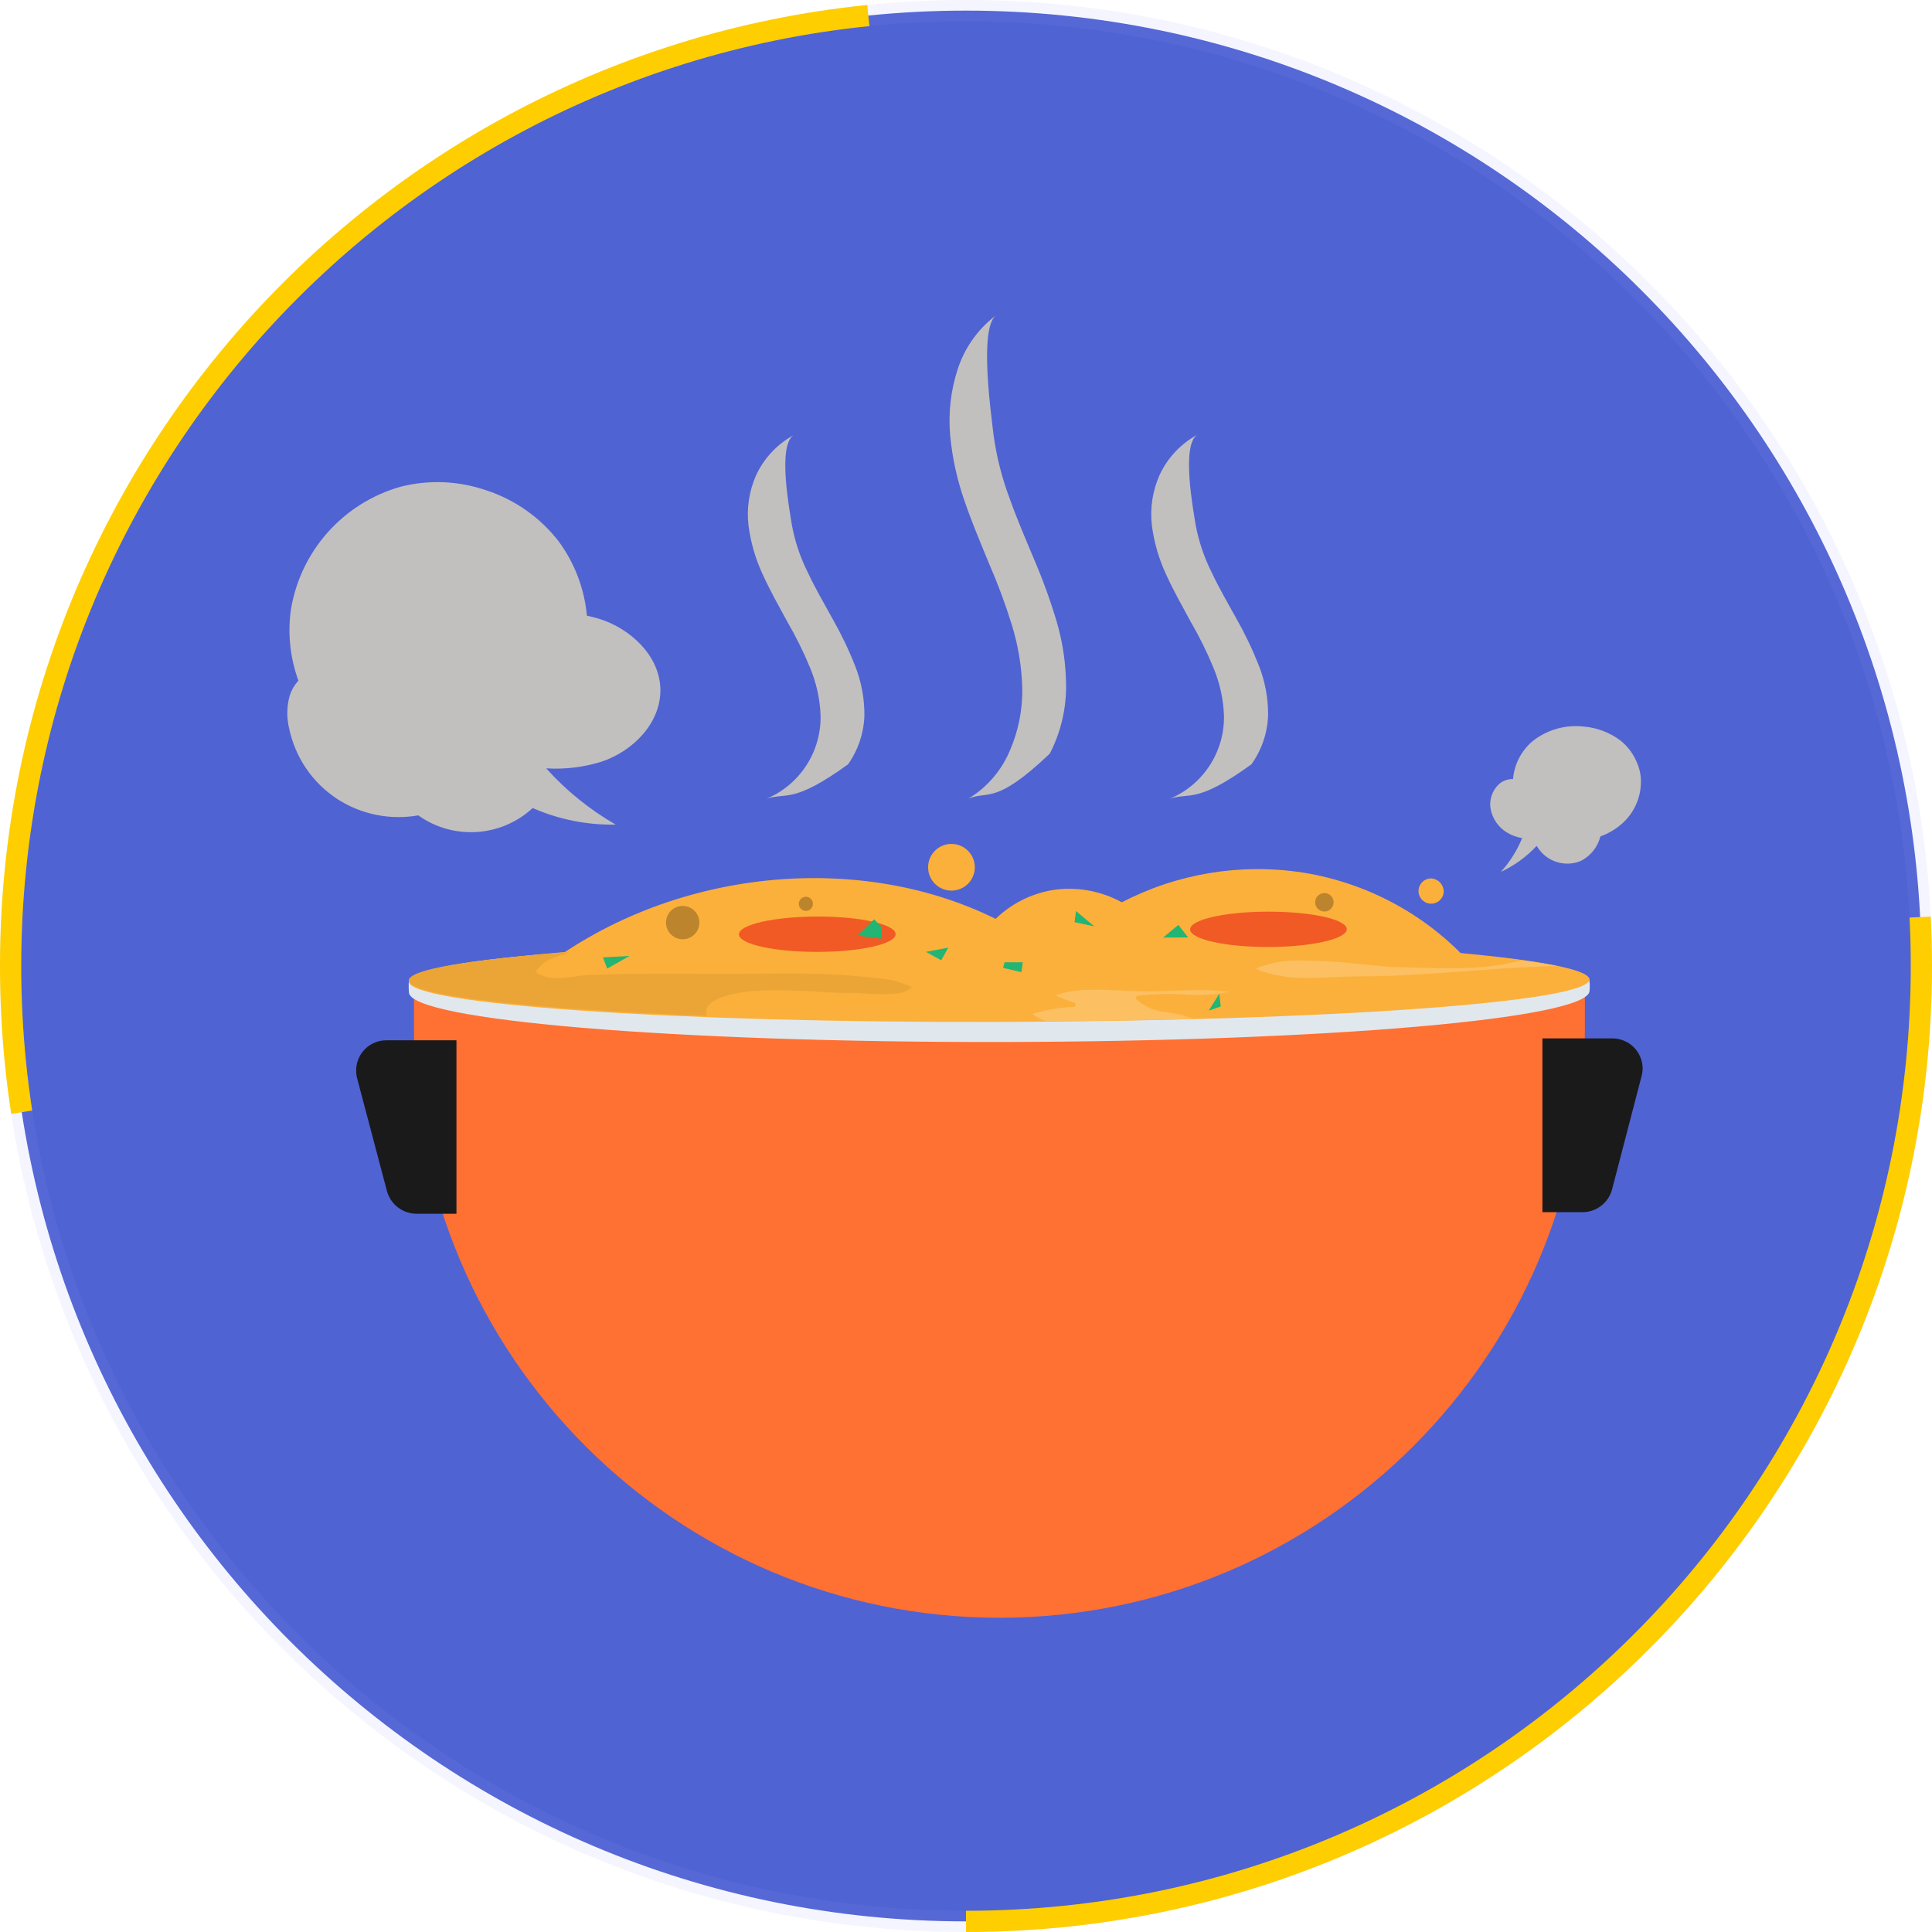 <?xml version="1.0" encoding="utf-8"?>
<svg width="182px" height="182px" viewBox="0 0 182 182" version="1.1" xmlns:xlink="http://www.w3.org/1999/xlink" xmlns="http://www.w3.org/2000/svg">
  <desc>Created with Lunacy</desc>
  <g id="Group" transform="translate(1 1)">
    <path d="M90 180C139.706 180 180 139.706 180 90C180 40.294 139.706 0 90 0C40.294 0 0 40.294 0 90C0 139.706 40.294 180 90 180Z" id="Oval-Copy-4" fill="#4F63D3" stroke="#8FA1F5" stroke-opacity="0.098" stroke-width="2" />
    <g id="23322-[Converted]-05" transform="translate(26 28)">
      <g id="COOKWELL">
        <g id="Group_127">
          <g id="Group_126">
            <g id="Group_125">
              <g id="Group_119" transform="translate(23 50)">
                <path d="M0 10.198C12.1 0.198 30.26 -2.012 43.79 4.688C45.256 3.267 47.118 2.323 49.13 1.978C51.38 1.626 53.684 2.031 55.68 3.128C60.906 0.413 66.859 -0.571 72.68 0.318C79.341 1.364 85.369 4.863 89.58 10.128L0 10.198Z" transform="translate(0 2.872)" id="Path_126" fill="#FBB03B" stroke="none" />
                <path d="M2.373 1.32C2.303 1.957 1.741 2.424 1.102 2.377C0.463 2.33 -0.024 1.785 0.001 1.145C0.025 0.504 0.552 -0.002 1.193 3.54805e-06C1.525 0.018 1.835 0.167 2.057 0.415C2.278 0.663 2.392 0.988 2.373 1.32Z" transform="translate(83.627 3.75)" id="Path_127" fill="#FBB03B" stroke="none" />
                <path d="M1.74 0.87C1.74 1.35 1.35 1.74 0.87 1.74C0.39 1.74 0 1.35 0 0.87L0 0.87C0 0.39 0.39 0 0.87 0C1.35 0 1.74 0.39 1.74 0.87L1.74 0.87Z" transform="translate(73.89 5.13)" id="Path_128" fill="#BC842C" stroke="none" />
                <path d="M2.2 4.4C3.415 4.4 4.4 3.415 4.4 2.2C4.4 0.985 3.415 0 2.2 0C0.985 0 0 0.985 0 2.2C0 3.415 0.985 4.4 2.2 4.4Z" transform="translate(37.43 0.5)" id="Ellipse_15" fill="#FBB03B" stroke="none" />
                <path d="M1.33 0.66C1.333 0.837 1.264 1.007 1.14 1.133C1.016 1.259 0.847 1.33 0.67 1.33L0.67 1.33C0.304 1.33 0.005 1.036 0 0.67L0 0.67C0 0.3 0.3 0 0.67 0L0.67 0C1.035 0 1.33 0.295 1.33 0.66Z" transform="translate(25.25 5.48)" id="Path_129" fill="#BC842C" stroke="none" />
                <path d="M3.14 1.57C3.14 2.437 2.437 3.14 1.57 3.14L1.57 3.14C0.703 3.14 0 2.437 0 1.57C0 0.703 0.703 0 1.57 0L1.57 0C2.437 0 3.14 0.703 3.14 1.57L3.14 1.57Z" transform="translate(12.74 6.34)" id="Path_130" fill="#BC842C" stroke="none" />
              </g>
              <g id="Group_122" transform="translate(6 59)">
                <path d="M0 0.11L110.36 0L110.36 0L110.36 4.73C110.388 35.201 85.711 59.927 55.24 59.96L55.24 59.96C24.788 59.96 0.093 35.292 0.06 4.84L0.06 0.11L0 0.11Z" transform="translate(5.94 4.44)" id="Rectangle_10" fill="#FF7033" stroke="none" />
                <g id="Group_120" transform="translate(0 9)">
                  <path d="M3.7 16.371L0 16.371L0 0.001L6.53 0.001C7.286 -0.015 8.017 0.27 8.563 0.793C9.109 1.316 9.424 2.035 9.44 2.791C9.44 3.037 9.41 3.282 9.35 3.521L6.56 14.231C6.214 15.518 5.033 16.402 3.7 16.371L3.7 16.371Z" transform="translate(112.3 0.819)" id="Path_131" fill="#1A1A1A" stroke="none" />
                  <path d="M5.73 16.341L9.45 16.341L9.45 0.001L2.9 0.001C2.144 -0.015 1.412 0.271 0.867 0.797C0.323 1.323 0.011 2.044 0 2.801C-0.003 3.046 0.024 3.292 0.08 3.531L2.91 14.231C3.267 15.49 4.422 16.354 5.73 16.341L5.73 16.341Z" transform="translate(0.55 0.999)" id="Path_132" fill="#1A1A1A" stroke="none" />
                </g>
                <g id="Group_121" transform="translate(5 0)">
                  <path d="M111.242 4.69C111.242 7.32 86.353 9.48 55.642 9.52C24.933 9.56 0.022 7.46 0.022 4.83C-0.007 4.461 -0.007 4.089 0.022 3.72C1.672 1.22 26.023 0.04 55.633 0C84.853 0 108.942 1.07 111.192 3.52C111.264 3.906 111.281 4.3 111.242 4.69Z" transform="translate(0.498 0.64)" id="Path_133" fill="#E0E8EE" stroke="none" />
                  <path d="M111.22 4.031C111.22 6.171 86.33 7.941 55.62 8.031C24.91 8.121 0 6.371 0 4.221C0 2.071 24.89 0.041 55.6 0.001C86.31 -0.039 111.22 1.891 111.22 4.031Z" transform="translate(0.51 0.239)" id="Path_134" fill="#FBB03B" stroke="none" />
                </g>
              </g>
              <path d="M14.76 1.65C14.76 2.57 11.46 3.32 7.38 3.33C3.3 3.34 0 2.59 0 1.67C0 0.75 3.3 0 7.38 0C11.46 0 14.76 0.73 14.76 1.65Z" transform="translate(85.11 56.88)" id="Path_136" fill="#F15A24" stroke="none" />
              <path d="M14.76 1.66C14.76 2.58 11.46 3.33 7.38 3.33C3.3 3.33 0 2.6 0 1.68C0 0.76 3.3 0.01 7.38 9.88528e-05C11.46 -0.01 14.75 0.74 14.76 1.66Z" transform="translate(42.61 57.34)" id="Path_137" fill="#F15A24" stroke="none" />
              <path d="M28.01 5.53C28.11 4.86 28.83 4.53 29.39 4.28C30.491 3.911 31.639 3.699 32.8 3.65C34.096 3.575 35.394 3.575 36.69 3.65C37.95 3.65 39.2 3.79 40.46 3.84C41.36 3.84 42.27 3.84 43.17 3.92C44.012 3.99 44.858 3.99 45.7 3.92C46.32 3.935 46.923 3.717 47.39 3.31C46.403 2.823 45.329 2.537 44.23 2.47C42.98 2.33 41.73 2.21 40.48 2.13C37.92 1.99 35.36 2 32.8 2.03C30.24 2.06 27.68 2.03 25.12 2.03C22.56 2.03 19.96 2.03 17.39 2.14C16.45 2.14 15.54 2.35 14.61 2.42C13.758 2.541 12.889 2.398 12.12 2.01C12.022 1.953 11.987 1.83 12.04 1.73C12.345 1.312 12.742 0.97 13.2 0.73C13.555 0.569 13.919 0.429 14.29 0.31C14.565 0.249 14.828 0.144 15.07 0C5.72 0.7 0 1.64 0 2.67C0 4.12 11.3 5.36 28.07 6.01C28.017 5.856 27.997 5.692 28.01 5.53L28.01 5.53Z" transform="translate(11.51 60.69)" id="Path_138" fill="#EBA537" stroke="none" />
              <path d="M14.19 0.65C13.42 0.65 12.66 0.65 11.89 0.55C11.12 0.45 10.27 0.4 9.46 0.32C7.697 0.117 5.924 0.013 4.15 0.01C2.729 -0.029 1.315 0.23 0 0.77C0.187 0.871 0.381 0.958 0.58 1.03C2.054 1.507 3.602 1.713 5.15 1.64C6.65 1.64 8.15 1.52 9.65 1.51C13.86 1.51 18.04 1.13 22.23 0.84C24.23 0.69 26.32 0.58 28.37 0.53C27.44 0.35 26.32 0.17 25.02 0C23.563 0.376 22.072 0.603 20.57 0.68C18.44 0.81 16.32 0.73 14.19 0.65Z" transform="translate(91.32 61.47)" id="Path_139" fill="#FCC062" stroke="none" />
              <path d="M3.81 1.625C2.516 1.673 1.235 1.895 0 2.285C0.394 2.585 0.837 2.816 1.31 2.965C6.12 2.965 10.76 2.855 15.14 2.745C14.316 2.43 13.456 2.218 12.58 2.115C11.549 2.024 10.574 1.603 9.8 0.915C9.71 0.815 9.73 0.585 9.89 0.565C11.504 0.387 13.13 0.353 14.75 0.465C16.02 0.542 17.295 0.448 18.54 0.185C17.334 0.062 16.122 0.018 14.91 0.055C13.56 0.055 12.22 0.145 10.91 0.155C9.91 0.155 8.84 0.095 7.81 0.045C6.724 -0.015 5.636 -0.015 4.55 0.045C3.732 0.085 2.925 0.254 2.16 0.545C2.74 0.745 3.29 1.045 3.89 1.205C4.006 1.227 4.082 1.339 4.06 1.455C4.038 1.571 3.926 1.647 3.81 1.625L3.81 1.625Z" transform="translate(70.26 64.235)" id="Path_140" fill="#FCC062" stroke="none" />
              <path d="M18.716 0.763C16.139 -0.122 13.36 -0.24 10.716 0.423C5.24 1.953 1.169 6.552 0.316 12.173C0.036 14.377 0.286 16.616 1.046 18.703C0.688 19.093 0.416 19.552 0.246 20.053C-0.056 21.082 -0.081 22.172 0.176 23.213C0.744 25.914 2.349 28.284 4.646 29.813C6.915 31.3 9.665 31.865 12.336 31.393C15.641 33.742 20.139 33.454 23.116 30.703C25.58 31.783 28.248 32.315 30.936 32.263C28.487 30.853 26.277 29.064 24.387 26.963C26.15 27.075 27.92 26.861 29.607 26.333C32.606 25.333 35.206 22.653 35.147 19.513C35.087 16.373 32.356 13.803 29.366 12.873C28.986 12.763 28.607 12.663 28.227 12.583C27.992 10.052 27.072 7.632 25.567 5.583C23.82 3.324 21.433 1.644 18.716 0.763Z" transform="translate(0.064 16.417)" id="Path_141" fill="#C2BFBF" stroke="none" />
              <path d="M13.886 3.598C14.025 3.945 14.119 4.308 14.166 4.678C14.347 6.366 13.703 8.037 12.436 9.168C11.836 9.706 11.136 10.12 10.376 10.388C10.126 11.405 9.438 12.259 8.496 12.718C7.035 13.302 5.365 12.78 4.496 11.468L4.376 11.278C3.424 12.307 2.279 13.139 1.006 13.728C1.853 12.793 2.53 11.717 3.006 10.548C2.484 10.466 1.984 10.279 1.536 9.998C0.75 9.508 0.205 8.71 0.036 7.798C-0.12 6.873 0.236 5.936 0.966 5.348C1.31 5.103 1.724 4.976 2.146 4.988C2.264 3.612 2.918 2.337 3.966 1.438C5.318 0.355 7.044 -0.148 8.766 0.038C10.047 0.137 11.273 0.602 12.296 1.378C13.015 1.963 13.564 2.729 13.886 3.598L13.886 3.598Z" transform="translate(113.384 39.402)" id="Path_142" fill="#C2BFBF" stroke="none" />
              <g id="Group_123" transform="translate(43 0)">
                <path d="M1.771 34.28C4.915 32.949 6.929 29.834 6.851 26.42C6.791 24.872 6.452 23.348 5.851 21.92C5.234 20.426 4.515 18.976 3.701 17.58C2.921 16.14 2.101 14.69 1.421 13.2C0.729 11.726 0.271 10.154 0.061 8.54C-0.127 6.924 0.121 5.287 0.781 3.8C1.526 2.185 2.771 0.853 4.331 0C2.821 1 3.951 7 4.181 8.47C4.469 10.02 4.974 11.521 5.681 12.93C6.361 14.38 7.181 15.8 7.981 17.24C8.798 18.671 9.514 20.158 10.121 21.69C10.72 23.194 11.023 24.801 11.011 26.42C10.953 28.081 10.407 29.688 9.441 31.04C4.261 34.79 3.651 33.67 1.771 34.28Z" transform="translate(38.449 11.96)" id="Path_144" fill="#C2BFBF" stroke="none" />
                <path d="M1.771 34.24C4.915 32.909 6.929 29.794 6.851 26.38C6.791 24.832 6.452 23.308 5.851 21.88C5.234 20.386 4.515 18.936 3.701 17.54C2.921 16.1 2.101 14.65 1.421 13.16C0.729 11.687 0.271 10.114 0.061 8.5C-0.127 6.884 0.121 5.247 0.781 3.76C1.525 2.164 2.758 0.847 4.301 0C2.791 1 3.921 7 4.151 8.47C4.439 10.02 4.944 11.521 5.651 12.93C6.331 14.38 7.151 15.8 7.951 17.24C8.768 18.671 9.484 20.158 10.091 21.69C10.691 23.194 10.993 24.801 10.981 26.42C10.924 28.064 10.389 29.655 9.441 31C4.261 34.75 3.651 33.63 1.771 34.24Z" transform="translate(0.449 12)" id="Path_154" fill="#C2BFBF" stroke="none" />
                <path d="M1.773 45.5C3.524 44.443 4.894 42.856 5.683 40.97C6.494 39.111 6.893 37.098 6.853 35.07C6.798 33.033 6.461 31.014 5.853 29.07C5.243 27.109 4.525 25.183 3.703 23.3C2.923 21.39 2.103 19.47 1.423 17.48C0.721 15.483 0.264 13.408 0.063 11.3C-0.129 9.173 0.116 7.029 0.783 5C1.436 3.014 2.674 1.271 4.333 0C2.793 1.36 3.923 9.26 4.153 11.26C4.431 13.283 4.934 15.269 5.653 17.18C6.333 19.11 7.153 21 7.953 22.91C8.779 24.834 9.494 26.804 10.094 28.81C10.693 30.853 10.993 32.971 10.983 35.1C10.955 37.245 10.428 39.354 9.443 41.26C4.263 46.18 3.653 44.7 1.773 45.5Z" transform="translate(19.447 0.74)" id="Path_153" fill="#C2BFBF" stroke="none" />
              </g>
              <g id="Group_124" transform="translate(29 56)">
                <path d="M0 1.19L1.43 0L2.36 1.18L0 1.19Z" transform="translate(53.57 2.13)" id="Path_146" fill="#22B573" stroke="none" />
                <path d="M1.86 1.45L0.13 0L0 1.05L1.86 1.45Z" transform="translate(45.23 0.82)" id="Path_147" fill="#22B573" stroke="none" />
                <path d="M0 1.59L1 0L1.14 1.19L0 1.59Z" transform="translate(57.86 8.62)" id="Path_148" fill="#22B573" stroke="none" />
                <path d="M1.85 0.035L0.13 0.035L0 0.565L1.72 0.965L1.85 0.035Z" transform="translate(38.5 5.615)" id="Path_149" fill="#22B573" stroke="none" />
                <path d="M0 1.53L1.58 0L2.24 0.71L2.24 1.83L0 1.53Z" transform="translate(24.77 1.6)" id="Path_150" fill="#22B573" stroke="none" />
                <path d="M0 0.14L2.51 0L0.4 1.19L0 0.14Z" transform="translate(0.8 5.05)" id="Path_151" fill="#22B573" stroke="none" />
                <path d="M0 0.4L1.45 1.19L2.11 0L0 0.4Z" transform="translate(31.22 4.27)" id="Path_152" fill="#22B573" stroke="none" />
              </g>
            </g>
          </g>
        </g>
      </g>
    </g>
    <path d="M90 180C139.706 180 180 139.706 180 90C180 40.294 139.706 0 90 0C40.294 0 0 40.294 0 90C0 139.706 40.294 180 90 180Z" id="Oval-Copy-2" fill="none" stroke="#FECE00" stroke-width="2" stroke-dasharray="146 146" />
  </g>
</svg>